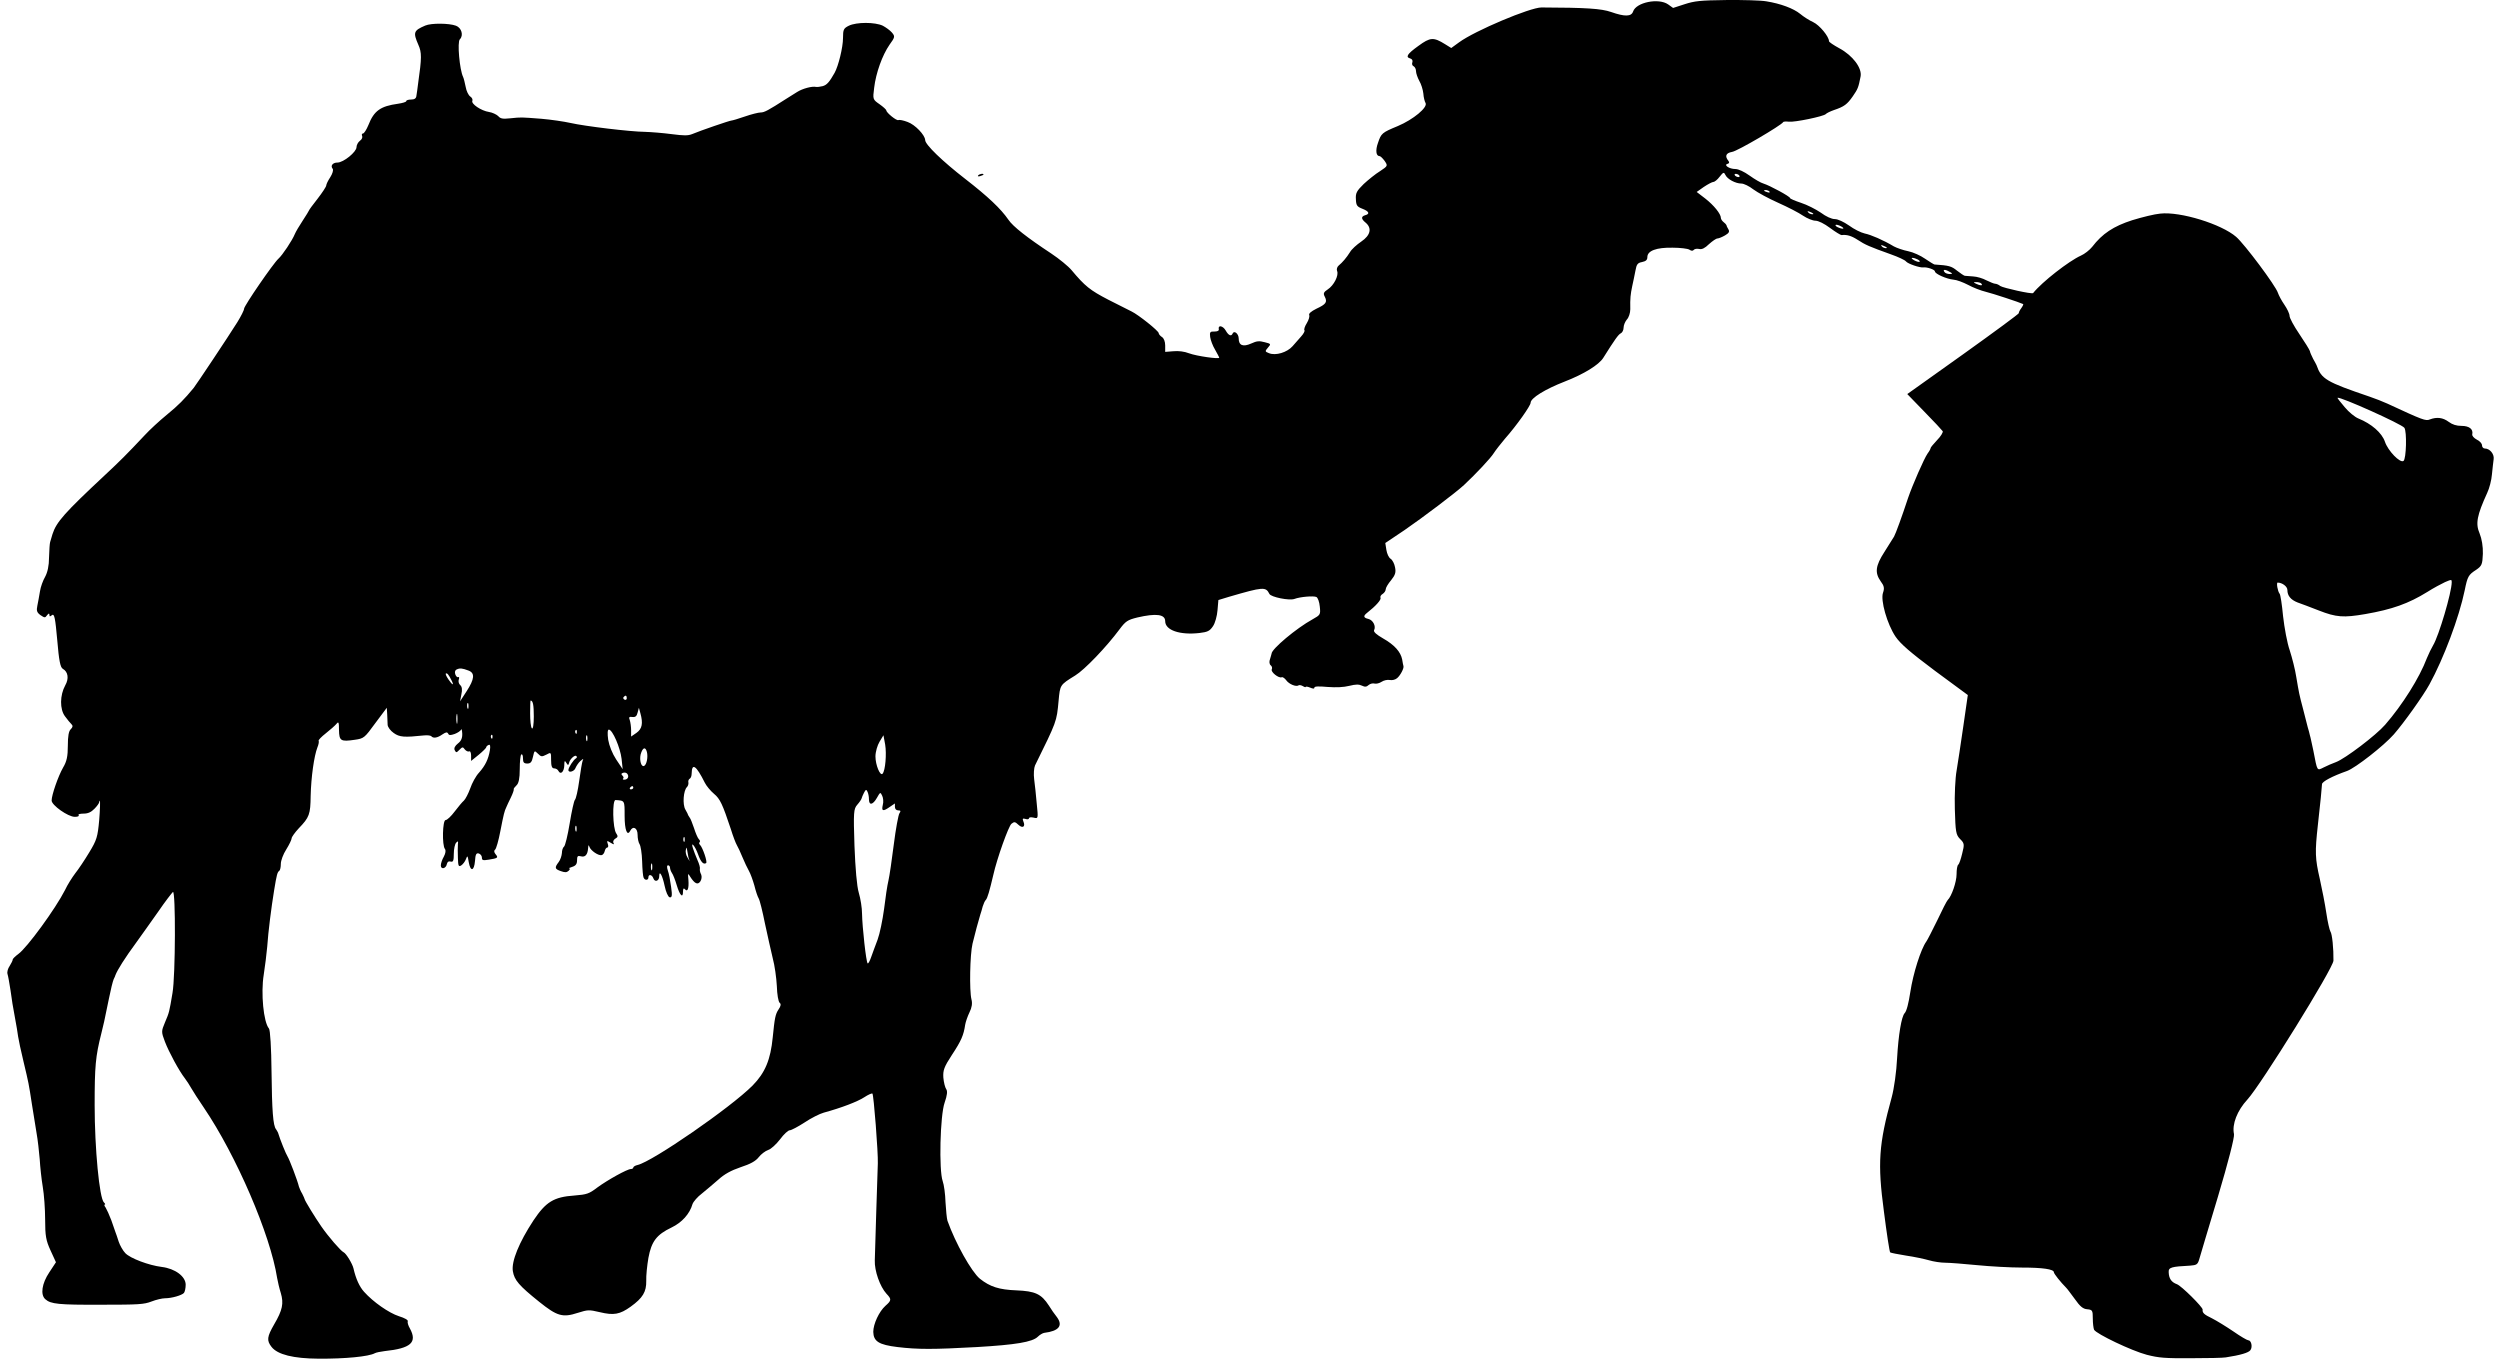 <svg width="184" height="100" viewBox="0 0 184 100" xmlns="http://www.w3.org/2000/svg">
  <path d="M129.999 0.097C131.049 0.264 132.004 0.621 132.498 1.025C132.736 1.227 133.166 1.5 133.453 1.631C133.914 1.845 134.614 2.689 134.614 3.034C134.614 3.094 134.948 3.32 135.362 3.546C136.365 4.081 137.065 5.02 136.938 5.638C136.779 6.459 136.731 6.554 136.365 7.089C135.951 7.683 135.728 7.85 134.98 8.1C134.71 8.195 134.439 8.325 134.376 8.397C134.232 8.563 132.068 9.015 131.654 8.956C131.447 8.932 131.256 8.944 131.24 8.991C131.097 9.229 127.883 11.12 127.485 11.179C127.023 11.262 126.928 11.488 127.214 11.845C127.294 11.952 127.278 12.023 127.151 12.059C126.832 12.142 127.278 12.44 127.723 12.44C127.946 12.44 128.36 12.63 128.774 12.927C129.14 13.189 129.601 13.462 129.792 13.51C130.254 13.652 131.75 14.461 131.75 14.58C131.75 14.627 132.116 14.782 132.545 14.925C132.991 15.067 133.643 15.4 134.01 15.65C134.391 15.935 134.805 16.125 135.044 16.125C135.267 16.125 135.681 16.316 136.094 16.601C136.444 16.863 136.97 17.124 137.24 17.184C137.702 17.279 138.593 17.659 139.389 18.135C139.611 18.254 140.089 18.42 140.455 18.492C140.805 18.563 141.362 18.813 141.68 19.039C142.014 19.265 142.317 19.455 142.38 19.467C143.447 19.538 143.622 19.585 144.035 19.919C144.29 20.121 144.545 20.287 144.608 20.299C144.672 20.311 144.943 20.323 145.229 20.346C145.5 20.358 145.945 20.489 146.2 20.632C146.47 20.763 146.757 20.882 146.836 20.882C146.932 20.882 147.107 20.953 147.218 21.048C147.425 21.191 149.558 21.666 149.637 21.571C150.29 20.751 152.279 19.205 153.154 18.813C153.425 18.694 153.791 18.408 153.982 18.171C154.73 17.196 155.557 16.649 156.926 16.209C157.658 15.983 158.581 15.757 158.995 15.721C160.475 15.555 163.499 16.494 164.581 17.433C165.201 17.968 167.493 21.036 167.652 21.547C167.716 21.738 167.923 22.13 168.13 22.427C168.336 22.725 168.511 23.093 168.511 23.248C168.511 23.402 168.83 23.997 169.228 24.579C169.625 25.162 169.976 25.733 170.007 25.84C170.023 25.959 170.151 26.208 170.246 26.41C170.358 26.601 170.469 26.815 170.501 26.886C170.851 27.897 171.217 28.111 174.4 29.193C174.798 29.324 175.386 29.561 175.705 29.704C178.346 30.929 178.537 31 178.84 30.869C179.349 30.679 179.795 30.727 180.224 31.048C180.495 31.25 180.797 31.345 181.163 31.345C181.736 31.345 182.039 31.583 181.959 31.963C181.927 32.07 182.086 32.249 182.293 32.356C182.5 32.451 182.675 32.641 182.675 32.772C182.675 32.903 182.771 33.01 182.882 33.01C183.248 33.01 183.582 33.414 183.534 33.782C183.503 33.973 183.455 34.484 183.407 34.912C183.375 35.34 183.216 35.947 183.057 36.279C182.309 37.92 182.182 38.539 182.5 39.264C182.659 39.656 182.755 40.215 182.739 40.762C182.707 41.547 182.659 41.654 182.245 41.939C181.673 42.308 181.609 42.427 181.402 43.449C180.988 45.447 179.858 48.455 178.808 50.369C178.362 51.19 176.93 53.199 176.182 54.055C175.45 54.888 173.365 56.517 172.745 56.743C171.663 57.123 170.899 57.527 170.899 57.718C170.883 58.015 170.787 59.026 170.596 60.714C170.373 62.723 170.389 63.175 170.739 64.697C170.899 65.411 171.121 66.54 171.217 67.194C171.312 67.848 171.456 68.466 171.519 68.561C171.647 68.728 171.758 69.834 171.742 70.702C171.742 71.237 166.411 79.834 165.408 80.927C164.66 81.736 164.262 82.747 164.422 83.472C164.469 83.698 163.992 85.553 163.244 88.062C162.544 90.38 161.923 92.473 161.859 92.699C161.748 93.067 161.668 93.115 161.191 93.151C159.806 93.222 159.6 93.281 159.615 93.626C159.631 94.102 159.806 94.363 160.22 94.518C160.554 94.637 162.13 96.206 162.114 96.385C162.082 96.623 162.225 96.753 162.798 97.027C163.148 97.205 163.865 97.645 164.39 98.002C164.899 98.359 165.392 98.644 165.472 98.644C165.695 98.644 165.806 99.131 165.631 99.369C165.504 99.559 164.899 99.738 163.817 99.904C163.642 99.94 162.496 99.964 161.271 99.964C159.329 99.976 158.899 99.94 158.008 99.714C156.878 99.417 154.3 98.18 154.125 97.871C154.077 97.764 154.03 97.383 154.03 97.039C154.03 96.444 153.998 96.397 153.616 96.361C153.313 96.337 153.091 96.159 152.709 95.612C152.422 95.231 152.152 94.851 152.072 94.78C151.658 94.363 151.165 93.745 151.165 93.638C151.165 93.412 150.337 93.293 148.81 93.293C147.966 93.293 146.47 93.21 145.515 93.115C144.545 93.02 143.494 92.937 143.176 92.937C142.842 92.937 142.301 92.853 141.983 92.758C141.648 92.663 140.884 92.497 140.296 92.413C139.691 92.318 139.166 92.211 139.118 92.176C139.07 92.152 138.863 90.796 138.656 89.167C138.179 85.612 138.275 84.221 139.229 80.761C139.404 80.119 139.579 78.882 139.627 77.872C139.723 76.183 139.946 74.816 140.184 74.566C140.327 74.423 140.471 73.841 140.598 73.02C140.805 71.641 141.378 69.846 141.776 69.299C141.855 69.192 142.221 68.478 142.587 67.729C142.937 66.98 143.287 66.302 143.351 66.243C143.638 65.969 144.004 64.911 144.004 64.341C144.004 64.008 144.051 63.687 144.131 63.639C144.195 63.591 144.322 63.223 144.417 62.819C144.592 62.141 144.577 62.058 144.258 61.748C143.956 61.439 143.924 61.225 143.876 59.549C143.844 58.526 143.908 57.254 144.004 56.731C144.083 56.208 144.322 54.745 144.497 53.473L144.831 51.154L142.412 49.371C140.614 48.027 139.882 47.397 139.516 46.862C138.895 45.946 138.386 44.163 138.593 43.616C138.704 43.295 138.672 43.116 138.418 42.783C137.972 42.153 138.036 41.642 138.688 40.631C139.007 40.132 139.325 39.621 139.404 39.49C139.532 39.252 139.977 38.039 140.439 36.636C140.757 35.709 141.601 33.771 141.871 33.378C141.998 33.212 142.094 33.033 142.094 32.974C142.094 32.926 142.317 32.665 142.571 32.391C142.842 32.118 143.017 31.821 142.985 31.737C142.937 31.666 142.333 31.012 141.632 30.299L140.375 29.003L144.497 26.066C146.757 24.449 148.603 23.093 148.587 23.046C148.571 22.998 148.651 22.832 148.762 22.689C148.873 22.534 148.937 22.392 148.905 22.38C148.635 22.249 146.645 21.595 146.152 21.476C145.802 21.393 145.213 21.167 144.847 20.965C144.481 20.775 144.004 20.596 143.781 20.584C143.272 20.537 142.412 20.156 142.412 19.978C142.412 19.847 141.839 19.645 141.553 19.681C141.298 19.716 140.423 19.419 140.28 19.241C140.216 19.146 139.707 18.908 139.166 18.718C137.606 18.159 137.272 18.016 136.715 17.647C136.253 17.35 135.919 17.255 135.537 17.303C135.474 17.303 135.092 17.077 134.694 16.779C134.264 16.458 133.834 16.244 133.612 16.244C133.421 16.244 133.007 16.078 132.705 15.876C132.402 15.662 131.591 15.246 130.874 14.925C130.174 14.615 129.347 14.164 129.044 13.938C128.742 13.7 128.344 13.51 128.169 13.51C127.739 13.51 127.135 13.189 126.991 12.879C126.88 12.653 126.848 12.653 126.562 13.01C126.403 13.224 126.196 13.391 126.1 13.391C126.021 13.391 125.702 13.557 125.4 13.759L124.875 14.128L125.511 14.615C126.148 15.115 126.657 15.745 126.657 16.042C126.657 16.125 126.753 16.268 126.848 16.34C126.96 16.423 127.055 16.53 127.071 16.577C127.071 16.625 127.135 16.756 127.214 16.886C127.31 17.053 127.246 17.16 126.96 17.326C126.753 17.445 126.498 17.552 126.403 17.552C126.307 17.552 126.037 17.742 125.782 17.968C125.48 18.266 125.257 18.373 125.066 18.325C124.907 18.29 124.732 18.313 124.668 18.385C124.588 18.48 124.493 18.48 124.334 18.373C124.222 18.301 123.665 18.23 123.108 18.23C121.915 18.206 121.246 18.456 121.246 18.92C121.246 19.134 121.135 19.229 120.848 19.288C120.53 19.348 120.451 19.455 120.371 19.907C120.307 20.216 120.212 20.727 120.132 21.06C120.005 21.678 119.973 21.928 119.989 22.76C119.989 23.034 119.878 23.378 119.734 23.521C119.607 23.676 119.496 23.937 119.496 24.116C119.496 24.294 119.4 24.484 119.289 24.532C119.114 24.615 118.843 24.996 118 26.339C117.682 26.851 116.568 27.54 115.151 28.087C113.719 28.646 112.653 29.3 112.653 29.645C112.653 29.859 111.634 31.309 110.759 32.296C110.457 32.653 110.075 33.14 109.931 33.366C109.709 33.723 108.642 34.864 107.751 35.697C107.178 36.232 104.711 38.099 103.375 39.014L101.958 39.965L102.038 40.477C102.086 40.762 102.213 41.047 102.356 41.131C102.483 41.214 102.627 41.487 102.674 41.749C102.754 42.13 102.69 42.32 102.388 42.7C102.165 42.962 101.99 43.259 101.99 43.366C101.99 43.473 101.895 43.628 101.767 43.711C101.64 43.782 101.56 43.913 101.608 43.996C101.672 44.139 101.258 44.603 100.606 45.114C100.319 45.34 100.351 45.471 100.717 45.554C101.051 45.637 101.29 46.089 101.131 46.386C101.083 46.505 101.306 46.707 101.783 46.981C102.643 47.468 103.088 47.98 103.2 48.538C103.231 48.752 103.279 48.978 103.295 49.026C103.343 49.18 103.072 49.704 102.834 49.906C102.706 50.025 102.468 50.084 102.293 50.048C102.117 50.013 101.847 50.072 101.688 50.179C101.529 50.286 101.29 50.346 101.163 50.31C101.035 50.274 100.844 50.322 100.733 50.417C100.574 50.56 100.462 50.572 100.24 50.465C100.017 50.358 99.794 50.358 99.317 50.476C98.887 50.584 98.346 50.607 97.709 50.56C97.057 50.5 96.739 50.512 96.739 50.607C96.739 50.702 96.643 50.702 96.42 50.607C96.245 50.536 96.102 50.512 96.102 50.56C96.102 50.595 96.006 50.572 95.895 50.5C95.768 50.429 95.64 50.405 95.577 50.441C95.402 50.572 94.876 50.358 94.67 50.072C94.558 49.918 94.399 49.811 94.335 49.846C94.113 49.941 93.508 49.454 93.603 49.264C93.651 49.169 93.619 49.038 93.524 48.966C93.428 48.895 93.397 48.693 93.476 48.503C93.524 48.324 93.588 48.146 93.588 48.11C93.588 47.766 95.418 46.232 96.611 45.578C97.184 45.257 97.2 45.233 97.136 44.638C97.105 44.305 96.993 43.984 96.882 43.937C96.659 43.842 95.688 43.925 95.274 44.08C94.908 44.222 93.54 43.949 93.428 43.711C93.158 43.176 92.983 43.188 90.452 43.925L89.673 44.163L89.609 44.912C89.577 45.328 89.434 45.863 89.275 46.089C89.036 46.446 88.877 46.517 88.288 46.588C86.84 46.755 85.758 46.386 85.758 45.72C85.758 45.209 85.089 45.126 83.705 45.447C82.989 45.625 82.845 45.72 82.4 46.315C81.429 47.623 79.822 49.299 79.137 49.715C78.007 50.417 78.023 50.393 77.912 51.582C77.769 53.128 77.785 53.069 76.177 56.338C76.098 56.517 76.066 56.98 76.114 57.349C76.161 57.73 76.257 58.538 76.305 59.156C76.416 60.25 76.416 60.262 76.082 60.179C75.875 60.131 75.732 60.155 75.732 60.227C75.732 60.298 75.62 60.322 75.477 60.274C75.27 60.215 75.238 60.25 75.318 60.452C75.493 60.845 75.27 60.999 74.952 60.702C74.713 60.476 74.65 60.464 74.443 60.631C74.236 60.785 73.376 63.187 73.106 64.4C72.835 65.553 72.676 66.124 72.549 66.243C72.485 66.302 72.39 66.516 72.326 66.719C72.278 66.909 72.199 67.182 72.151 67.313C72.024 67.729 71.753 68.716 71.578 69.453C71.387 70.25 71.339 72.913 71.499 73.555C71.578 73.841 71.53 74.162 71.355 74.507C71.212 74.804 71.069 75.22 71.037 75.422C70.926 76.183 70.751 76.599 70.066 77.634C69.477 78.537 69.398 78.775 69.43 79.31C69.462 79.667 69.557 80.036 69.637 80.154C69.748 80.297 69.716 80.606 69.525 81.153C69.191 82.093 69.096 86.135 69.382 86.932C69.477 87.194 69.573 87.883 69.589 88.478C69.621 89.06 69.684 89.679 69.732 89.845C70.321 91.498 71.499 93.602 72.119 94.114C72.867 94.708 73.536 94.922 74.809 94.97C76.193 95.029 76.639 95.231 77.196 96.088C77.355 96.349 77.626 96.742 77.801 96.956C78.246 97.574 77.928 97.966 76.862 98.097C76.75 98.109 76.527 98.24 76.384 98.382C75.986 98.775 74.745 98.977 71.912 99.143C68.682 99.322 67.552 99.322 66.056 99.143C64.687 98.977 64.289 98.727 64.273 98.026C64.273 97.443 64.703 96.527 65.165 96.111C65.626 95.707 65.626 95.624 65.244 95.219C64.767 94.696 64.353 93.531 64.385 92.758C64.401 92.366 64.449 90.701 64.496 89.072C64.544 87.431 64.592 85.886 64.608 85.624C64.639 84.863 64.305 80.559 64.21 80.487C64.162 80.452 63.892 80.571 63.605 80.761C63.112 81.082 61.934 81.534 60.629 81.891C60.327 81.974 59.69 82.295 59.213 82.616C58.735 82.925 58.242 83.187 58.131 83.187C58.003 83.187 57.685 83.484 57.414 83.852C57.128 84.221 56.746 84.578 56.539 84.637C56.332 84.709 56.014 84.946 55.839 85.172C55.616 85.458 55.234 85.672 54.502 85.909C53.802 86.147 53.309 86.421 52.879 86.813C52.529 87.122 51.988 87.574 51.669 87.836C51.335 88.085 51.033 88.442 50.969 88.62C50.762 89.346 50.189 89.976 49.426 90.344C48.328 90.868 47.946 91.367 47.723 92.58C47.627 93.139 47.548 93.9 47.564 94.268C47.58 95.077 47.309 95.529 46.418 96.171C45.622 96.742 45.176 96.825 44.142 96.575C43.33 96.385 43.267 96.397 42.535 96.623C41.405 96.991 41.007 96.872 39.686 95.814C38.19 94.613 37.856 94.221 37.745 93.555C37.633 92.83 38.206 91.438 39.256 89.833C40.179 88.454 40.752 88.097 42.28 87.99C43.187 87.919 43.362 87.859 43.951 87.408C44.715 86.849 46.163 86.04 46.434 86.04C46.529 86.04 46.609 85.993 46.609 85.933C46.609 85.874 46.752 85.779 46.927 85.743C48.041 85.481 53.802 81.498 55.393 79.893C56.316 78.954 56.714 77.99 56.873 76.35C57.017 74.923 57.064 74.649 57.303 74.293C57.478 74.043 57.494 73.888 57.383 73.805C57.287 73.734 57.192 73.187 57.176 72.58C57.144 71.974 57.017 71.047 56.873 70.523C56.746 70 56.492 68.847 56.3 67.967C56.125 67.087 55.919 66.255 55.839 66.124C55.759 65.993 55.616 65.565 55.521 65.173C55.409 64.78 55.234 64.293 55.123 64.103C55.011 63.901 54.789 63.449 54.645 63.092C54.502 62.735 54.311 62.331 54.232 62.2C54.152 62.069 53.945 61.534 53.786 61.011C53.181 59.204 53.006 58.8 52.545 58.419C52.29 58.205 51.988 57.837 51.876 57.611C51.24 56.338 50.922 56.112 50.906 56.933C50.906 57.111 50.842 57.278 50.762 57.313C50.683 57.361 50.635 57.48 50.667 57.599C50.683 57.706 50.635 57.86 50.556 57.932C50.301 58.181 50.221 59.204 50.444 59.584C50.556 59.775 50.651 59.965 50.651 60.001C50.667 60.036 50.715 60.108 50.762 60.179C50.826 60.238 50.953 60.595 51.081 60.952C51.192 61.309 51.351 61.677 51.431 61.76C51.526 61.843 51.542 61.939 51.494 61.986C51.431 62.022 51.447 62.117 51.526 62.188C51.717 62.379 52.083 63.449 51.972 63.52C51.781 63.663 51.574 63.437 51.383 62.89C51.16 62.26 50.81 61.855 51.001 62.438C51.065 62.628 51.208 63.021 51.335 63.306C51.463 63.58 51.542 63.877 51.51 63.96C51.494 64.031 51.526 64.222 51.606 64.364C51.669 64.519 51.638 64.733 51.542 64.876C51.351 65.149 51.128 65.042 50.794 64.519C50.635 64.245 50.619 64.269 50.667 64.757C50.715 65.399 50.603 65.684 50.412 65.446C50.317 65.339 50.269 65.399 50.269 65.625C50.269 66.148 50.03 65.898 49.807 65.149C49.696 64.769 49.537 64.364 49.457 64.257C49.378 64.138 49.314 63.96 49.314 63.865C49.314 63.77 49.251 63.687 49.171 63.687C49.075 63.687 49.075 63.841 49.155 64.079C49.235 64.281 49.33 64.828 49.394 65.28C49.489 65.934 49.457 66.076 49.282 66.041C49.171 66.005 49.012 65.66 48.916 65.197C48.757 64.436 48.519 63.996 48.519 64.495C48.519 64.84 48.2 64.959 48.089 64.65C47.993 64.364 47.723 64.317 47.723 64.578C47.723 64.792 47.468 64.816 47.373 64.602C47.325 64.531 47.277 63.984 47.261 63.389C47.245 62.807 47.15 62.236 47.07 62.129C46.991 62.01 46.927 61.701 46.927 61.439C46.927 60.94 46.593 60.75 46.386 61.142C46.163 61.582 45.972 61.094 45.972 60.048C45.972 58.895 45.988 58.93 45.304 58.883C45.049 58.871 45.097 60.975 45.352 61.332C45.495 61.534 45.479 61.618 45.304 61.713C45.176 61.784 45.097 61.927 45.145 62.022C45.224 62.176 45.192 62.176 44.938 62.022C44.667 61.855 44.651 61.867 44.731 62.105C44.794 62.26 44.763 62.379 44.699 62.379C44.62 62.379 44.54 62.498 44.508 62.64C44.476 62.783 44.381 62.914 44.285 62.937C44.047 62.997 43.474 62.605 43.378 62.319C43.33 62.153 43.299 62.188 43.283 62.438C43.251 62.914 43.06 63.116 42.742 63.021C42.519 62.961 42.471 63.021 42.471 63.318C42.471 63.591 42.376 63.722 42.105 63.805C41.914 63.865 41.819 63.912 41.898 63.912C41.978 63.924 41.946 63.996 41.85 64.091C41.707 64.222 41.58 64.222 41.278 64.115C40.832 63.96 40.8 63.865 41.118 63.449C41.246 63.282 41.341 62.985 41.357 62.783C41.357 62.593 41.421 62.379 41.516 62.307C41.596 62.248 41.787 61.475 41.93 60.595C42.073 59.715 42.248 58.93 42.312 58.871C42.392 58.8 42.535 58.169 42.63 57.468C42.726 56.766 42.837 56.1 42.885 55.982C42.964 55.815 42.933 55.827 42.71 56.017C42.566 56.148 42.423 56.374 42.36 56.517C42.28 56.778 41.834 56.909 41.834 56.671C41.834 56.493 42.216 55.91 42.392 55.815C42.471 55.768 42.487 55.696 42.407 55.637C42.296 55.554 41.962 55.863 41.898 56.1C41.834 56.35 41.803 56.35 41.675 56.136C41.564 55.946 41.532 55.982 41.532 56.338C41.516 56.802 41.262 57.052 41.102 56.743C41.055 56.636 40.911 56.552 40.784 56.552C40.625 56.552 40.561 56.386 40.561 55.946C40.561 55.351 40.561 55.351 40.211 55.542C39.877 55.708 39.829 55.708 39.591 55.47C39.336 55.221 39.336 55.221 39.225 55.708C39.145 56.089 39.05 56.196 38.811 56.196C38.556 56.196 38.492 56.112 38.492 55.815C38.492 55.613 38.445 55.482 38.365 55.53C38.301 55.577 38.254 56.065 38.254 56.612C38.254 57.301 38.174 57.658 38.015 57.801C37.888 57.92 37.792 58.05 37.808 58.086C37.84 58.122 37.745 58.395 37.601 58.693C37.458 58.99 37.299 59.311 37.267 59.406C37.124 59.703 37.076 59.894 36.822 61.19C36.694 61.867 36.519 62.474 36.44 62.533C36.344 62.605 36.36 62.735 36.471 62.866C36.694 63.128 36.647 63.163 35.978 63.27C35.532 63.342 35.469 63.318 35.469 63.116C35.469 62.985 35.357 62.854 35.246 62.819C35.055 62.759 34.991 62.878 34.96 63.365C34.896 64.126 34.625 64.174 34.498 63.449C34.419 62.961 34.403 62.937 34.291 63.235C34.227 63.413 34.068 63.615 33.941 63.698C33.75 63.817 33.718 63.722 33.702 63.14C33.686 62.747 33.686 62.307 33.702 62.141C33.734 61.903 33.702 61.879 33.575 62.022C33.48 62.117 33.4 62.486 33.4 62.842C33.4 63.342 33.352 63.461 33.177 63.413C33.018 63.365 32.922 63.437 32.891 63.591C32.827 63.936 32.445 64.019 32.445 63.698C32.445 63.556 32.541 63.258 32.668 63.044C32.795 62.807 32.827 62.581 32.748 62.486C32.525 62.212 32.572 60.357 32.795 60.357C32.907 60.357 33.209 60.072 33.464 59.727C33.718 59.394 34.021 59.026 34.148 58.919C34.259 58.812 34.466 58.419 34.609 58.027C34.737 57.646 35.023 57.111 35.262 56.861C35.723 56.338 35.946 55.875 36.058 55.209C36.105 54.9 36.074 54.769 35.962 54.828C35.867 54.864 35.787 54.947 35.787 54.995C35.787 55.054 35.532 55.304 35.23 55.554L34.673 56.005V55.613C34.673 55.399 34.609 55.256 34.53 55.304C34.434 55.34 34.307 55.268 34.212 55.161C34.068 54.959 34.036 54.959 33.814 55.185C33.591 55.411 33.575 55.411 33.464 55.209C33.4 55.066 33.48 54.9 33.702 54.721C33.941 54.543 34.036 54.317 34.021 53.984C34.005 53.734 33.973 53.604 33.941 53.699C33.893 53.794 33.686 53.937 33.464 54.02C33.145 54.127 33.05 54.127 32.986 53.996C32.907 53.865 32.827 53.877 32.556 54.055C32.206 54.305 31.888 54.365 31.745 54.186C31.681 54.127 31.458 54.103 31.204 54.127C29.756 54.281 29.405 54.258 28.976 53.948C28.737 53.782 28.546 53.52 28.53 53.354C28.53 53.175 28.514 52.831 28.498 52.569L28.467 52.093L27.623 53.223C26.827 54.317 26.78 54.353 26.111 54.448C25.077 54.602 24.965 54.531 24.95 53.734C24.95 53.14 24.918 53.08 24.759 53.282C24.647 53.413 24.297 53.722 23.979 53.972C23.645 54.234 23.406 54.483 23.454 54.531C23.485 54.579 23.454 54.793 23.358 55.019C23.119 55.637 22.897 57.183 22.865 58.574C22.849 59.941 22.769 60.155 21.989 60.964C21.703 61.273 21.464 61.606 21.464 61.701C21.464 61.796 21.289 62.165 21.067 62.521C20.844 62.866 20.669 63.342 20.669 63.58C20.669 63.817 20.621 64.043 20.557 64.091C20.414 64.186 20.366 64.364 20.175 65.529C19.968 66.802 19.746 68.526 19.666 69.691C19.618 70.214 19.507 71.13 19.411 71.736C19.189 73.092 19.395 75.232 19.793 75.696C19.889 75.791 19.968 77.158 19.984 78.847C20.016 81.724 20.096 82.865 20.319 83.115C20.366 83.187 20.43 83.294 20.462 83.365C20.621 83.9 21.051 84.946 21.162 85.113C21.289 85.303 21.894 86.873 22.005 87.348C22.037 87.443 22.133 87.681 22.244 87.859C22.34 88.05 22.419 88.228 22.419 88.252C22.419 88.347 23.183 89.595 23.645 90.261C24.154 90.999 25.077 92.069 25.284 92.164C25.475 92.247 25.936 93.008 26.016 93.353C26.191 94.126 26.461 94.708 26.796 95.077C27.464 95.826 28.626 96.635 29.358 96.872C29.787 97.003 30.058 97.158 30.01 97.253C29.978 97.324 30.042 97.562 30.169 97.776C30.726 98.799 30.249 99.238 28.307 99.441C28.005 99.476 27.671 99.548 27.591 99.595C27.146 99.845 25.395 100.011 23.454 99.999C21.592 99.987 20.43 99.702 19.984 99.131C19.618 98.656 19.65 98.394 20.175 97.479C20.796 96.42 20.891 95.933 20.669 95.172C20.557 94.827 20.446 94.328 20.398 94.066C19.905 90.88 17.39 85.041 15.003 81.522C14.621 80.963 14.207 80.321 14.08 80.095C13.953 79.869 13.746 79.548 13.619 79.382C13.173 78.811 12.425 77.42 12.139 76.671C11.868 75.957 11.868 75.898 12.139 75.256C12.457 74.507 12.457 74.507 12.696 73.08C12.918 71.82 12.934 65.494 12.727 65.648C12.648 65.72 12.155 66.35 11.661 67.075C11.152 67.789 10.436 68.811 10.054 69.334C9.163 70.547 8.653 71.368 8.494 71.772C8.494 71.808 8.431 71.938 8.367 72.069C8.303 72.212 8.144 72.854 8.017 73.496C7.651 75.291 7.635 75.351 7.46 76.052C7.03 77.753 6.966 78.466 6.966 81.344C6.966 84.518 7.317 88.204 7.651 88.501C7.746 88.585 7.762 88.656 7.714 88.656C7.651 88.656 7.683 88.763 7.778 88.882C7.858 89.013 8.049 89.429 8.192 89.809C8.319 90.19 8.462 90.582 8.494 90.677C8.542 90.773 8.637 91.094 8.733 91.379C8.828 91.664 9.051 92.057 9.226 92.235C9.592 92.615 10.945 93.127 11.9 93.246C12.887 93.365 13.666 93.947 13.666 94.554C13.666 94.815 13.603 95.077 13.539 95.16C13.38 95.338 12.632 95.552 12.155 95.552C11.932 95.552 11.486 95.659 11.152 95.79C10.595 96.004 10.229 96.028 7.428 96.028C4.309 96.04 3.736 95.981 3.338 95.624C2.956 95.291 3.083 94.459 3.625 93.65L4.118 92.901L3.72 92.033C3.386 91.308 3.322 90.963 3.322 89.762C3.322 88.989 3.243 87.907 3.147 87.348C3.052 86.789 2.956 85.886 2.924 85.327C2.877 84.768 2.781 83.888 2.686 83.365C2.606 82.842 2.447 81.902 2.351 81.284C2.113 79.727 2.113 79.738 1.731 78.133C1.54 77.348 1.365 76.516 1.333 76.29C1.301 76.064 1.206 75.422 1.094 74.863C0.983 74.305 0.84 73.425 0.776 72.901C0.696 72.378 0.601 71.831 0.553 71.689C0.505 71.534 0.585 71.272 0.712 71.094C0.824 70.904 0.935 70.702 0.935 70.63C0.935 70.559 1.126 70.381 1.349 70.214C1.985 69.763 4.086 66.885 4.786 65.506C4.961 65.125 5.311 64.578 5.534 64.281C5.773 63.984 6.234 63.294 6.569 62.735C7.126 61.82 7.189 61.594 7.301 60.357C7.364 59.608 7.38 58.966 7.348 58.942C7.333 58.919 7.301 58.954 7.301 59.037C7.301 59.109 7.142 59.335 6.951 59.525C6.712 59.775 6.473 59.882 6.155 59.882C5.884 59.882 5.725 59.929 5.789 60.001C5.837 60.072 5.725 60.119 5.502 60.119C5.009 60.119 3.8 59.263 3.8 58.919C3.8 58.514 4.277 57.135 4.643 56.493C4.914 56.041 4.993 55.661 4.993 54.876C4.993 54.186 5.057 53.794 5.216 53.663C5.359 53.52 5.375 53.413 5.264 53.306C5.184 53.235 4.961 52.962 4.786 52.724C4.388 52.2 4.404 51.166 4.802 50.441C5.089 49.941 5.009 49.442 4.627 49.228C4.436 49.121 4.341 48.622 4.213 47.111C4.07 45.518 4.006 45.15 3.831 45.269C3.672 45.399 3.64 45.387 3.64 45.257C3.625 45.126 3.593 45.126 3.465 45.28C3.322 45.483 3.29 45.483 2.972 45.269C2.717 45.078 2.67 44.947 2.749 44.579C2.797 44.329 2.892 43.854 2.94 43.532C2.988 43.2 3.163 42.724 3.322 42.45C3.497 42.13 3.609 41.642 3.609 41.024C3.625 40.512 3.656 40.001 3.688 39.906C3.72 39.811 3.8 39.537 3.863 39.312C4.15 38.42 4.739 37.754 7.73 34.96C8.828 33.937 9.306 33.462 10.659 32.023C11.009 31.642 11.741 30.965 12.266 30.537C13.125 29.835 13.571 29.383 14.255 28.551C14.478 28.265 16.754 24.853 17.47 23.711C17.74 23.271 17.963 22.832 17.963 22.725C17.963 22.511 20.112 19.383 20.494 19.039C20.78 18.789 21.512 17.695 21.703 17.219C21.767 17.065 22.021 16.625 22.276 16.244C22.531 15.852 22.738 15.519 22.738 15.495C22.738 15.46 23.024 15.067 23.374 14.627C23.724 14.175 24.011 13.736 24.011 13.652C24.011 13.569 24.138 13.296 24.313 13.034C24.472 12.784 24.552 12.511 24.488 12.428C24.297 12.202 24.488 11.964 24.838 11.964C25.284 11.964 26.239 11.179 26.239 10.834C26.239 10.68 26.35 10.466 26.493 10.359C26.636 10.264 26.7 10.097 26.652 10.002C26.605 9.907 26.636 9.824 26.716 9.824C26.796 9.824 26.971 9.55 27.114 9.205C27.528 8.147 28.005 7.814 29.294 7.636C29.628 7.588 29.899 7.505 29.899 7.446C29.899 7.374 30.058 7.327 30.249 7.327C30.504 7.327 30.631 7.243 30.647 7.053C30.679 6.91 30.726 6.494 30.774 6.138C31.045 4.235 31.045 3.867 30.79 3.296C30.392 2.38 30.44 2.25 31.299 1.881C31.745 1.691 33.05 1.703 33.559 1.893C33.973 2.047 34.132 2.606 33.846 2.892C33.639 3.082 33.83 5.151 34.084 5.662C34.132 5.757 34.212 6.09 34.275 6.399C34.323 6.696 34.482 7.018 34.609 7.101C34.737 7.184 34.8 7.315 34.769 7.41C34.641 7.636 35.421 8.159 35.994 8.242C36.233 8.278 36.535 8.421 36.662 8.539C36.837 8.742 36.997 8.765 37.569 8.706C38.397 8.623 38.286 8.623 39.845 8.742C40.545 8.801 41.516 8.944 41.994 9.051C43.044 9.289 46.37 9.693 47.484 9.705C47.914 9.717 48.789 9.788 49.426 9.871C50.349 9.99 50.635 9.99 50.937 9.871C51.526 9.621 53.706 8.872 53.834 8.872C53.898 8.872 54.343 8.742 54.821 8.575C55.298 8.409 55.823 8.278 55.982 8.278C56.253 8.278 56.523 8.135 57.876 7.267C58.083 7.136 58.449 6.91 58.672 6.768C59.07 6.518 59.77 6.328 60.072 6.399C60.152 6.411 60.359 6.387 60.55 6.34C60.852 6.257 61.043 6.043 61.425 5.365C61.711 4.853 62.045 3.474 62.045 2.808C62.045 2.166 62.093 2.083 62.475 1.893C63.032 1.619 64.401 1.619 64.974 1.893C65.197 2.012 65.499 2.226 65.642 2.392C65.881 2.678 65.881 2.725 65.467 3.296C64.942 4.057 64.465 5.365 64.337 6.471C64.226 7.315 64.242 7.327 64.735 7.671C65.006 7.862 65.228 8.064 65.228 8.123C65.244 8.302 65.992 8.908 66.12 8.837C66.199 8.801 66.501 8.861 66.804 8.979C67.345 9.17 68.077 9.931 68.093 10.311C68.093 10.644 69.366 11.869 71.037 13.165C72.724 14.473 73.663 15.364 74.22 16.173C74.554 16.672 75.604 17.493 77.371 18.658C77.96 19.05 78.628 19.597 78.867 19.883C79.853 21.06 80.219 21.357 81.572 22.059C82.336 22.451 83.116 22.843 83.291 22.927C83.784 23.165 85.28 24.354 85.28 24.52C85.28 24.591 85.392 24.722 85.519 24.805C85.662 24.889 85.758 25.15 85.758 25.424V25.899L86.347 25.852C86.744 25.816 87.158 25.864 87.524 26.006C88.065 26.208 89.736 26.446 89.736 26.327C89.736 26.292 89.593 26.03 89.434 25.745C89.259 25.459 89.1 25.031 89.068 24.805C89.02 24.437 89.068 24.389 89.386 24.401C89.609 24.401 89.72 24.342 89.704 24.235C89.625 23.902 90.007 23.961 90.214 24.33C90.421 24.698 90.627 24.782 90.723 24.544C90.834 24.294 91.168 24.567 91.168 24.912C91.168 25.424 91.487 25.554 92.091 25.281C92.505 25.091 92.68 25.079 93.078 25.186C93.556 25.305 93.556 25.317 93.317 25.59C93.094 25.852 93.094 25.875 93.397 25.994C93.89 26.197 94.733 25.935 95.131 25.483C95.322 25.269 95.609 24.948 95.768 24.758C95.943 24.567 96.054 24.354 96.006 24.306C95.959 24.247 96.038 24.009 96.181 23.783C96.325 23.545 96.404 23.283 96.356 23.188C96.309 23.081 96.5 22.915 96.882 22.725C97.598 22.392 97.709 22.237 97.502 21.833C97.375 21.595 97.423 21.5 97.725 21.298C98.171 21.012 98.553 20.263 98.409 19.942C98.362 19.823 98.409 19.645 98.521 19.55C98.807 19.312 99.094 18.979 99.364 18.551C99.476 18.349 99.858 18.004 100.192 17.778C100.876 17.314 100.988 16.791 100.51 16.387C100.176 16.114 100.16 15.935 100.478 15.84C100.844 15.745 100.765 15.555 100.271 15.364C99.874 15.21 99.81 15.115 99.794 14.663C99.762 14.211 99.858 14.045 100.367 13.545C100.701 13.236 101.242 12.796 101.576 12.594C102.149 12.214 102.149 12.202 101.911 11.845C101.767 11.655 101.608 11.488 101.529 11.488C101.274 11.488 101.226 11.048 101.417 10.525C101.656 9.812 101.704 9.764 102.881 9.277C104.011 8.801 105.109 7.897 104.918 7.576C104.855 7.469 104.775 7.16 104.759 6.887C104.727 6.601 104.6 6.185 104.457 5.947C104.33 5.71 104.218 5.389 104.218 5.234C104.218 5.091 104.139 4.925 104.043 4.877C103.948 4.842 103.9 4.711 103.948 4.592C103.995 4.461 103.932 4.342 103.804 4.307C103.422 4.2 103.566 3.974 104.393 3.379C105.268 2.737 105.507 2.725 106.351 3.248L106.812 3.534L107.385 3.118C108.547 2.261 112.621 0.549 113.448 0.549C116.743 0.561 117.857 0.632 118.573 0.882C119.591 1.239 120.069 1.227 120.196 0.846C120.419 0.169 122.074 -0.164 122.774 0.323L123.14 0.585L123.984 0.311C124.716 0.074 125.129 0.026 127.055 0.002C128.28 -0.01 129.601 0.026 129.999 0.097ZM127.692 12.915C127.739 12.975 127.867 13.034 127.946 13.034C128.042 13.034 128.058 12.975 128.01 12.915C127.962 12.844 127.835 12.796 127.755 12.796C127.66 12.796 127.644 12.844 127.692 12.915ZM129.84 14.033C129.84 14.057 129.951 14.116 130.095 14.152C130.222 14.187 130.286 14.175 130.238 14.104C130.142 13.985 129.84 13.938 129.84 14.033ZM133.102 15.65C133.15 15.709 133.293 15.769 133.389 15.769C133.5 15.769 133.484 15.721 133.341 15.65C133.039 15.507 132.975 15.507 133.102 15.65ZM135.251 16.72C135.633 16.898 135.84 16.851 135.505 16.66C135.33 16.565 135.155 16.518 135.108 16.553C135.06 16.589 135.124 16.66 135.251 16.72ZM138.513 18.147C138.561 18.206 138.704 18.266 138.8 18.266C138.911 18.266 138.895 18.218 138.752 18.147C138.45 18.004 138.386 18.004 138.513 18.147ZM140.884 19.157C141.06 19.253 141.235 19.3 141.282 19.265C141.378 19.193 140.98 18.979 140.741 18.979C140.646 18.991 140.725 19.062 140.884 19.157ZM143.128 20.037C143.176 20.109 143.351 20.168 143.494 20.168C143.733 20.156 143.733 20.144 143.463 19.99C143.128 19.8 142.953 19.835 143.128 20.037ZM145.436 20.882C145.754 21.036 145.961 21.036 145.834 20.882C145.786 20.81 145.611 20.763 145.468 20.763C145.229 20.763 145.229 20.786 145.436 20.882ZM172.57 29.966C172.872 30.334 173.333 30.703 173.572 30.798C174.543 31.19 175.307 31.856 175.53 32.51C175.752 33.176 176.644 34.103 176.898 33.925C177.105 33.771 177.153 31.761 176.962 31.488C176.771 31.214 172.235 29.181 172.044 29.276C172.013 29.288 172.251 29.597 172.57 29.966ZM178.649 43.568C177.264 44.424 176.071 44.852 174.081 45.197C172.49 45.471 171.949 45.435 170.676 44.936C170.055 44.698 169.355 44.424 169.1 44.341C168.591 44.139 168.352 43.842 168.352 43.425C168.352 43.164 167.97 42.879 167.636 42.879C167.525 42.879 167.636 43.521 167.779 43.699C167.843 43.758 167.954 44.508 168.034 45.352C168.13 46.196 168.336 47.337 168.527 47.873C168.702 48.419 168.925 49.287 169.005 49.822C169.212 51.035 169.212 51.071 169.514 52.212C169.641 52.736 169.801 53.318 169.848 53.52C169.912 53.711 169.976 53.984 170.007 54.115C170.055 54.246 170.151 54.757 170.262 55.244C170.564 56.802 170.517 56.731 171.026 56.481C171.265 56.362 171.663 56.184 171.933 56.089C172.601 55.839 174.877 54.115 175.546 53.342C176.819 51.88 178.076 49.882 178.617 48.443C178.744 48.134 178.951 47.706 179.079 47.492C179.492 46.814 180.447 43.604 180.447 42.843C180.447 42.641 180.431 42.641 179.954 42.843C179.699 42.962 179.094 43.283 178.649 43.568ZM33.607 49.276C33.495 49.323 33.448 49.478 33.511 49.632C33.559 49.775 33.655 49.87 33.718 49.834C33.798 49.799 33.814 49.882 33.766 50.013C33.718 50.144 33.766 50.334 33.877 50.429C34.005 50.536 34.036 50.774 33.957 51.107L33.861 51.618L34.339 50.881C34.928 49.977 34.975 49.525 34.466 49.347C34.021 49.18 33.846 49.157 33.607 49.276ZM33.002 50.001C33.304 50.453 33.448 50.488 33.225 50.06C33.018 49.644 32.907 49.513 32.811 49.573C32.779 49.608 32.859 49.799 33.002 50.001ZM45.893 51.309C45.845 51.368 45.877 51.451 45.972 51.499C46.052 51.535 46.131 51.487 46.131 51.392C46.131 51.178 46.036 51.142 45.893 51.309ZM39.018 52.498C39.018 53.021 39.065 53.508 39.145 53.604C39.225 53.699 39.288 53.342 39.288 52.736C39.288 51.88 39.225 51.559 39.05 51.559C39.034 51.559 39.018 51.986 39.018 52.498ZM34.403 52.117C34.45 52.236 34.482 52.165 34.482 51.975C34.482 51.773 34.45 51.689 34.403 51.761C34.371 51.844 34.371 52.01 34.403 52.117ZM46.545 52.771C46.306 52.736 46.259 52.783 46.354 53.009C46.402 53.164 46.45 53.497 46.45 53.746V54.21L46.847 53.937C47.261 53.639 47.341 53.247 47.134 52.498L47.023 52.093L46.927 52.45C46.863 52.712 46.768 52.795 46.545 52.771ZM33.607 53.187C33.639 53.378 33.67 53.247 33.67 52.926C33.67 52.593 33.639 52.45 33.607 52.593C33.575 52.748 33.575 53.009 33.607 53.187ZM44.763 54.448C44.842 54.9 45.065 55.459 45.352 55.898L45.829 56.612L45.749 55.851C45.654 55.03 45.081 53.699 44.81 53.699C44.715 53.699 44.699 53.984 44.763 54.448ZM42.36 53.96C42.407 54.055 42.455 54.02 42.455 53.889C42.471 53.758 42.423 53.687 42.376 53.734C42.328 53.77 42.312 53.877 42.36 53.96ZM43.155 54.495C43.203 54.614 43.235 54.543 43.235 54.353C43.235 54.151 43.203 54.067 43.155 54.139C43.123 54.222 43.123 54.388 43.155 54.495ZM36.153 54.317C36.201 54.412 36.249 54.376 36.249 54.246C36.264 54.115 36.217 54.044 36.169 54.091C36.121 54.127 36.105 54.234 36.153 54.317ZM64.433 55.672C64.433 56.303 64.783 57.147 64.958 56.945C65.165 56.707 65.26 55.482 65.149 54.804L65.022 54.115L64.735 54.59C64.576 54.852 64.433 55.34 64.433 55.672ZM47.15 55.53C47.054 55.97 47.198 56.469 47.404 56.374C47.595 56.291 47.707 55.708 47.611 55.34C47.5 54.923 47.293 55.019 47.15 55.53ZM45.813 57.087C45.893 57.159 45.924 57.266 45.861 57.301C45.813 57.349 45.845 57.385 45.94 57.385C46.179 57.385 46.306 57.194 46.195 56.992C46.147 56.885 46.004 56.838 45.877 56.873C45.718 56.921 45.702 56.98 45.813 57.087ZM46.37 57.979C46.322 58.039 46.354 58.098 46.434 58.098C46.529 58.098 46.609 58.039 46.609 57.979C46.609 57.908 46.577 57.86 46.545 57.86C46.497 57.86 46.418 57.908 46.37 57.979ZM63.414 58.764C63.398 58.835 63.255 59.049 63.096 59.228C62.825 59.537 62.809 59.775 62.889 62.248C62.953 63.912 63.064 65.232 63.207 65.708C63.335 66.136 63.446 66.826 63.446 67.254C63.462 68.217 63.748 70.833 63.86 70.904C63.907 70.94 64.019 70.726 64.114 70.452C64.21 70.167 64.433 69.584 64.592 69.156C64.751 68.728 64.958 67.717 65.069 66.897C65.165 66.076 65.308 65.137 65.388 64.816C65.467 64.483 65.642 63.282 65.785 62.141C65.929 60.999 66.12 59.965 66.199 59.858C66.311 59.691 66.295 59.644 66.104 59.644C65.96 59.644 65.865 59.537 65.865 59.382V59.133L65.499 59.382C64.99 59.739 64.862 59.715 64.974 59.24C65.037 59.026 65.006 58.716 64.926 58.562C64.799 58.288 64.783 58.288 64.544 58.716C64.242 59.252 63.955 59.299 63.955 58.823C63.955 58.633 63.907 58.383 63.844 58.265C63.764 58.086 63.717 58.098 63.589 58.348C63.51 58.502 63.43 58.693 63.414 58.764ZM42.36 61.154C42.407 61.273 42.439 61.202 42.439 61.011C42.439 60.809 42.407 60.726 42.36 60.797C42.328 60.88 42.328 61.047 42.36 61.154ZM50.317 61.927C50.364 62.01 50.396 61.95 50.396 61.784C50.396 61.618 50.364 61.558 50.317 61.63C50.285 61.713 50.285 61.855 50.317 61.927ZM50.587 63.092L50.762 63.389L50.667 63.092C50.635 62.925 50.587 62.688 50.571 62.557C50.54 62.331 50.54 62.331 50.476 62.557C50.444 62.7 50.492 62.937 50.587 63.092ZM47.93 64.008C47.977 64.126 48.009 64.031 48.009 63.805C48.009 63.58 47.977 63.484 47.93 63.591C47.898 63.71 47.898 63.901 47.93 64.008Z"/>
  <path d="M72.387 12.844C72.387 12.868 72.275 12.927 72.132 12.963C72.005 12.998 71.941 12.986 71.989 12.915C72.084 12.796 72.387 12.749 72.387 12.844Z"/>
</svg>

